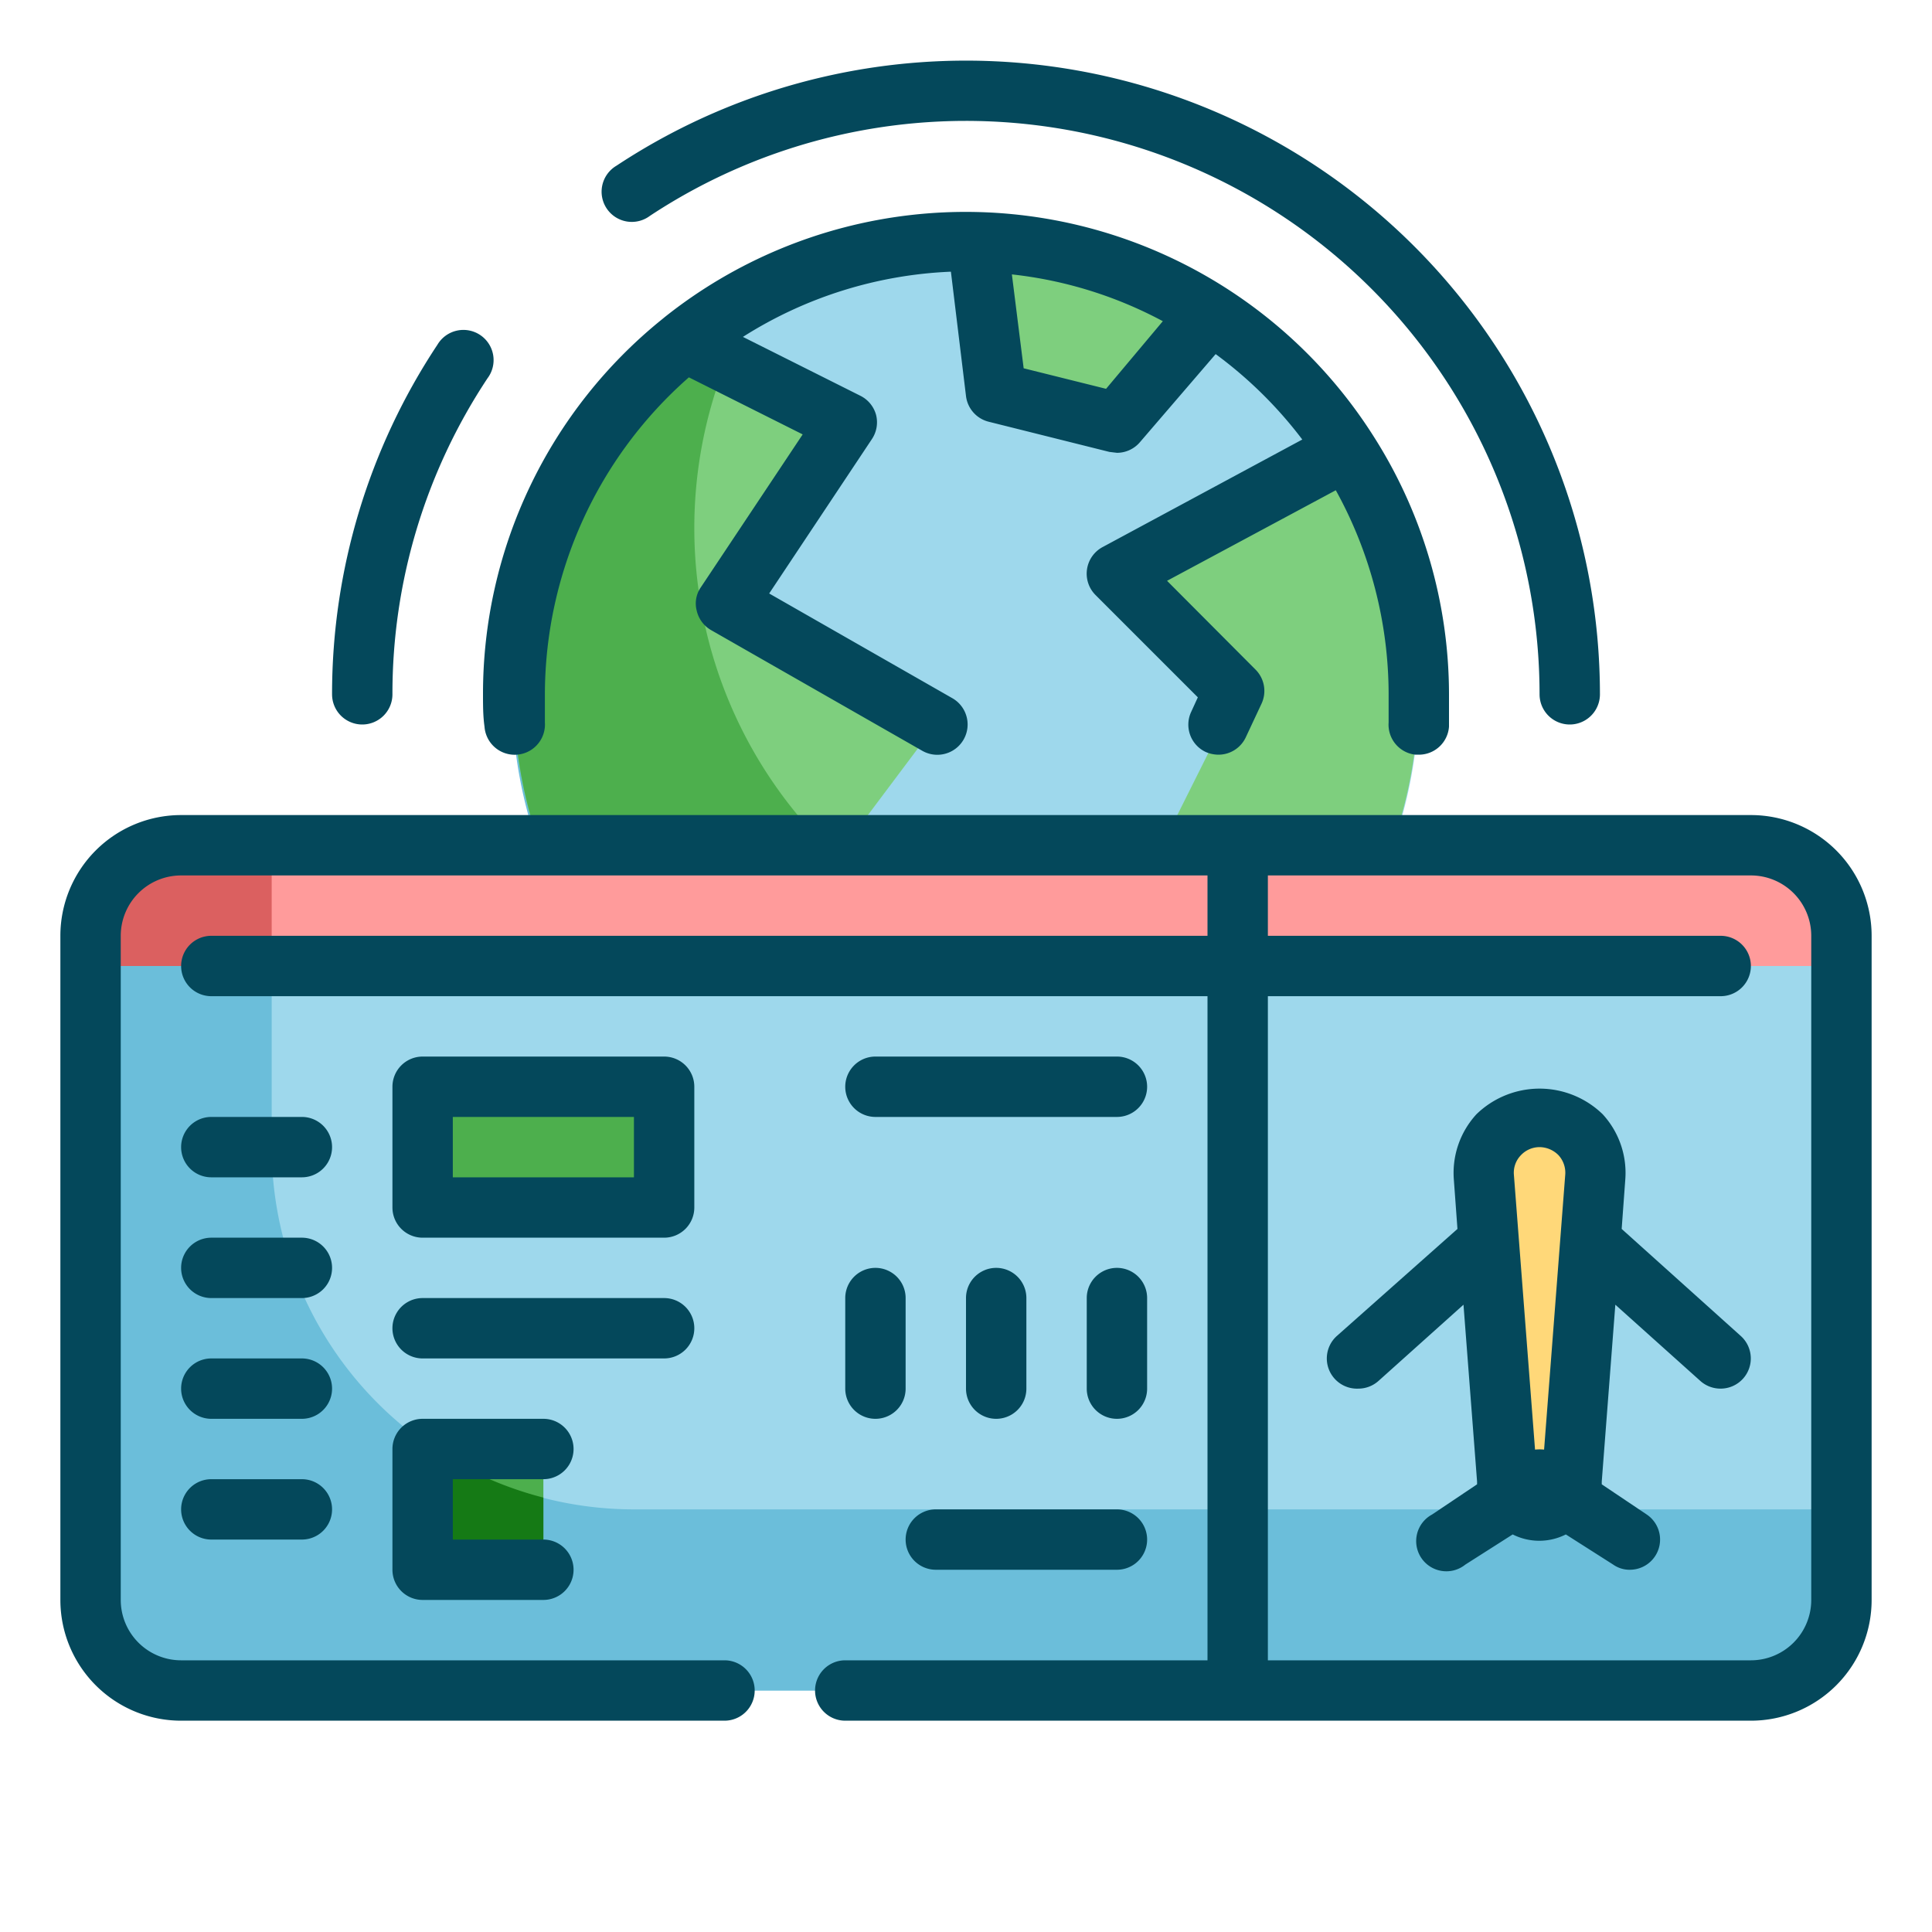 <svg id="Fill_Outline" height="512" viewBox="0 0 64 64" width="512" xmlns="http://www.w3.org/2000/svg" data-name="Fill Outline"><g id="Stroke_copy" data-name="Stroke copy"><circle cx="32" cy="23" fill="#9ed8ec" r="15"/><path d="m38 32.5a15 15 0 0 1 -12.74-22.89 15 15 0 1 0 19.48 21.28 15 15 0 0 1 -6.74 1.61z" fill="#6bbeda"/><g fill="#7ecf7e"><path d="m24 20 4-6-5.38-2.69a15 15 0 0 0 .23 23.56l8.15-10.87z"/><path d="m37 14 3.1-3.61a14.91 14.91 0 0 0 -7.72-2.39l.62 5z"/><path d="m44.61 14.9-7.61 4.1 4 4-4 8 6.12 2a14.93 14.93 0 0 0 1.49-18.1z"/></g><path d="m23 17.5a14.89 14.89 0 0 1 1.05-5.5l-1.43-.71a15 15 0 0 0 .23 23.56l4.86-6.48a14.91 14.91 0 0 1 -4.71-10.87z" fill="#4daf4d"/><path d="m43.12 33a15.67 15.67 0 0 0 1.63-2.16 14.63 14.63 0 0 1 -4 1.36z" fill="#4daf4d"/><rect fill="#9ed8ec" height="28" rx="3" width="58" x="3" y="28"/><path d="m9 38v-10h-3a3 3 0 0 0 -3 3v22a3 3 0 0 0 3 3h52a3 3 0 0 0 3-3v-3h-40a12 12 0 0 1 -12-12z" fill="#6bbeda"/><path d="m6 28h52a3 3 0 0 1 3 3v1a0 0 0 0 1 0 0h-58a0 0 0 0 1 0 0v-1a3 3 0 0 1 3-3z" fill="#ff9b9b"/><path d="m51 50a1.09 1.09 0 0 1 -1.08-1l-.77-10a1.86 1.86 0 0 1 1.85-2 1.86 1.86 0 0 1 1.85 2l-.77 10a1.09 1.09 0 0 1 -1.08 1z" fill="#ffd879"/><path d="m14 36h8v4h-8z" fill="#4daf4d"/><path d="m14 48h4v4h-4z" fill="#4daf4d"/><path d="m6 28h3a0 0 0 0 1 0 0v4a0 0 0 0 1 0 0h-6a0 0 0 0 1 0 0v-1a3 3 0 0 1 3-3z" fill="#db6060"/><path d="m18 49.61a12 12 0 0 1 -3.63-1.61h-.37v4h4z" fill="#157a15"/></g><g id="Outline_copy" fill="#04485b" data-name="Outline copy"><path d="m58 27h-52a4 4 0 0 0 -4 4v22a4 4 0 0 0 4 4h18a1 1 0 0 0 0-2h-18a2 2 0 0 1 -2-2v-22a2 2 0 0 1 2-2h34v2h-33a1 1 0 0 0 0 2h33v22h-12a1 1 0 0 0 0 2h30a4 4 0 0 0 4-4v-22a4 4 0 0 0 -4-4zm2 26a2 2 0 0 1 -2 2h-16v-22h15a1 1 0 0 0 0-2h-15v-2h16a2 2 0 0 1 2 2z"/><path d="m10 37h-3a1 1 0 0 0 0 2h3a1 1 0 0 0 0-2z"/><path d="m10 41h-3a1 1 0 0 0 0 2h3a1 1 0 0 0 0-2z"/><path d="m10 45h-3a1 1 0 0 0 0 2h3a1 1 0 0 0 0-2z"/><path d="m10 49h-3a1 1 0 0 0 0 2h3a1 1 0 0 0 0-2z"/><path d="m53.72 40.71.12-1.64a2.87 2.87 0 0 0 -.75-2.16 3 3 0 0 0 -4.18 0 2.87 2.87 0 0 0 -.75 2.16l.12 1.64-4 3.55a1 1 0 0 0 -.07 1.41 1 1 0 0 0 .79.33 1 1 0 0 0 .67-.26l2.81-2.52.45 5.86s0 .06 0 .09l-1.49 1a1 1 0 1 0 1.1 1.66l1.57-1a1.95 1.95 0 0 0 1.76 0l1.57 1a.94.94 0 0 0 .56.17 1 1 0 0 0 .55-1.83l-1.49-1s0-.06 0-.09l.45-5.86 2.81 2.52a1 1 0 0 0 .68.26 1 1 0 0 0 .74-.33 1 1 0 0 0 -.07-1.41zm-3.34-2.44a.85.85 0 0 1 .62-.27.89.89 0 0 1 .63.27.86.86 0 0 1 .22.65l-.7 9.1a1.5 1.5 0 0 0 -.3 0l-.7-9.1a.83.83 0 0 1 .23-.65z"/><path d="m23 36a1 1 0 0 0 -1-1h-8a1 1 0 0 0 -1 1v4a1 1 0 0 0 1 1h8a1 1 0 0 0 1-1zm-2 3h-6v-2h6z"/><path d="m18 49a1 1 0 0 0 0-2h-4a1 1 0 0 0 -1 1v4a1 1 0 0 0 1 1h4a1 1 0 0 0 0-2h-3v-2z"/><path d="m23 44a1 1 0 0 0 -1-1h-8a1 1 0 0 0 0 2h8a1 1 0 0 0 1-1z"/><path d="m37 35h-8a1 1 0 0 0 0 2h8a1 1 0 0 0 0-2z"/><path d="m28 46a1 1 0 0 0 2 0v-3a1 1 0 0 0 -2 0z"/><path d="m34 46v-3a1 1 0 0 0 -2 0v3a1 1 0 0 0 2 0z"/><path d="m38 43a1 1 0 0 0 -2 0v3a1 1 0 0 0 2 0z"/><path d="m30 51a1 1 0 0 0 1 1h6a1 1 0 0 0 0-2h-6a1 1 0 0 0 -1 1z"/><path d="m21.53 7.15a19 19 0 0 1 29.47 15.85 1 1 0 0 0 2 0 21 21 0 0 0 -32.58-17.51 1 1 0 1 0 1.11 1.66z"/><path d="m12 24a1 1 0 0 0 1-1 18.9 18.9 0 0 1 3.15-10.47 1 1 0 1 0 -1.66-1.11 20.94 20.94 0 0 0 -3.49 11.58 1 1 0 0 0 1 1z"/><path d="m46.89 25h.11a1 1 0 0 0 1-.93c0-.35 0-.71 0-1.07a15.92 15.92 0 0 0 -2.5-8.55s0 0 0 0a16 16 0 0 0 -23.5-3.93l-.06.05a15.94 15.94 0 0 0 -5.94 12.43c0 .36 0 .72.05 1.07a1 1 0 1 0 2-.14c0-.31 0-.62 0-.93a14 14 0 0 1 4.77-10.5l3.77 1.89-3.37 5.06a.94.94 0 0 0 -.14.78 1 1 0 0 0 .47.64l7 4a1 1 0 0 0 1-1.74l-6.07-3.47 3.4-5.11a1 1 0 0 0 .14-.81 1 1 0 0 0 -.52-.63l-3.89-1.95a13.92 13.92 0 0 1 6.89-2.16l.5 4.12a1 1 0 0 0 .75.85l4 1 .25.03a1 1 0 0 0 .76-.35l2.51-2.92a14 14 0 0 1 2.87 2.83l-6.61 3.56a1 1 0 0 0 -.24 1.59l3.39 3.39-.22.48a1 1 0 0 0 .48 1.33 1.07 1.07 0 0 0 .43.09 1 1 0 0 0 .9-.58l.52-1.11a1 1 0 0 0 -.2-1.13l-2.93-2.94 5.59-3a14 14 0 0 1 1.75 6.76v.93a1 1 0 0 0 .89 1.07zm-10.25-12.12-2.73-.68-.39-3.11a13.73 13.73 0 0 1 5 1.55z"/></g></svg>